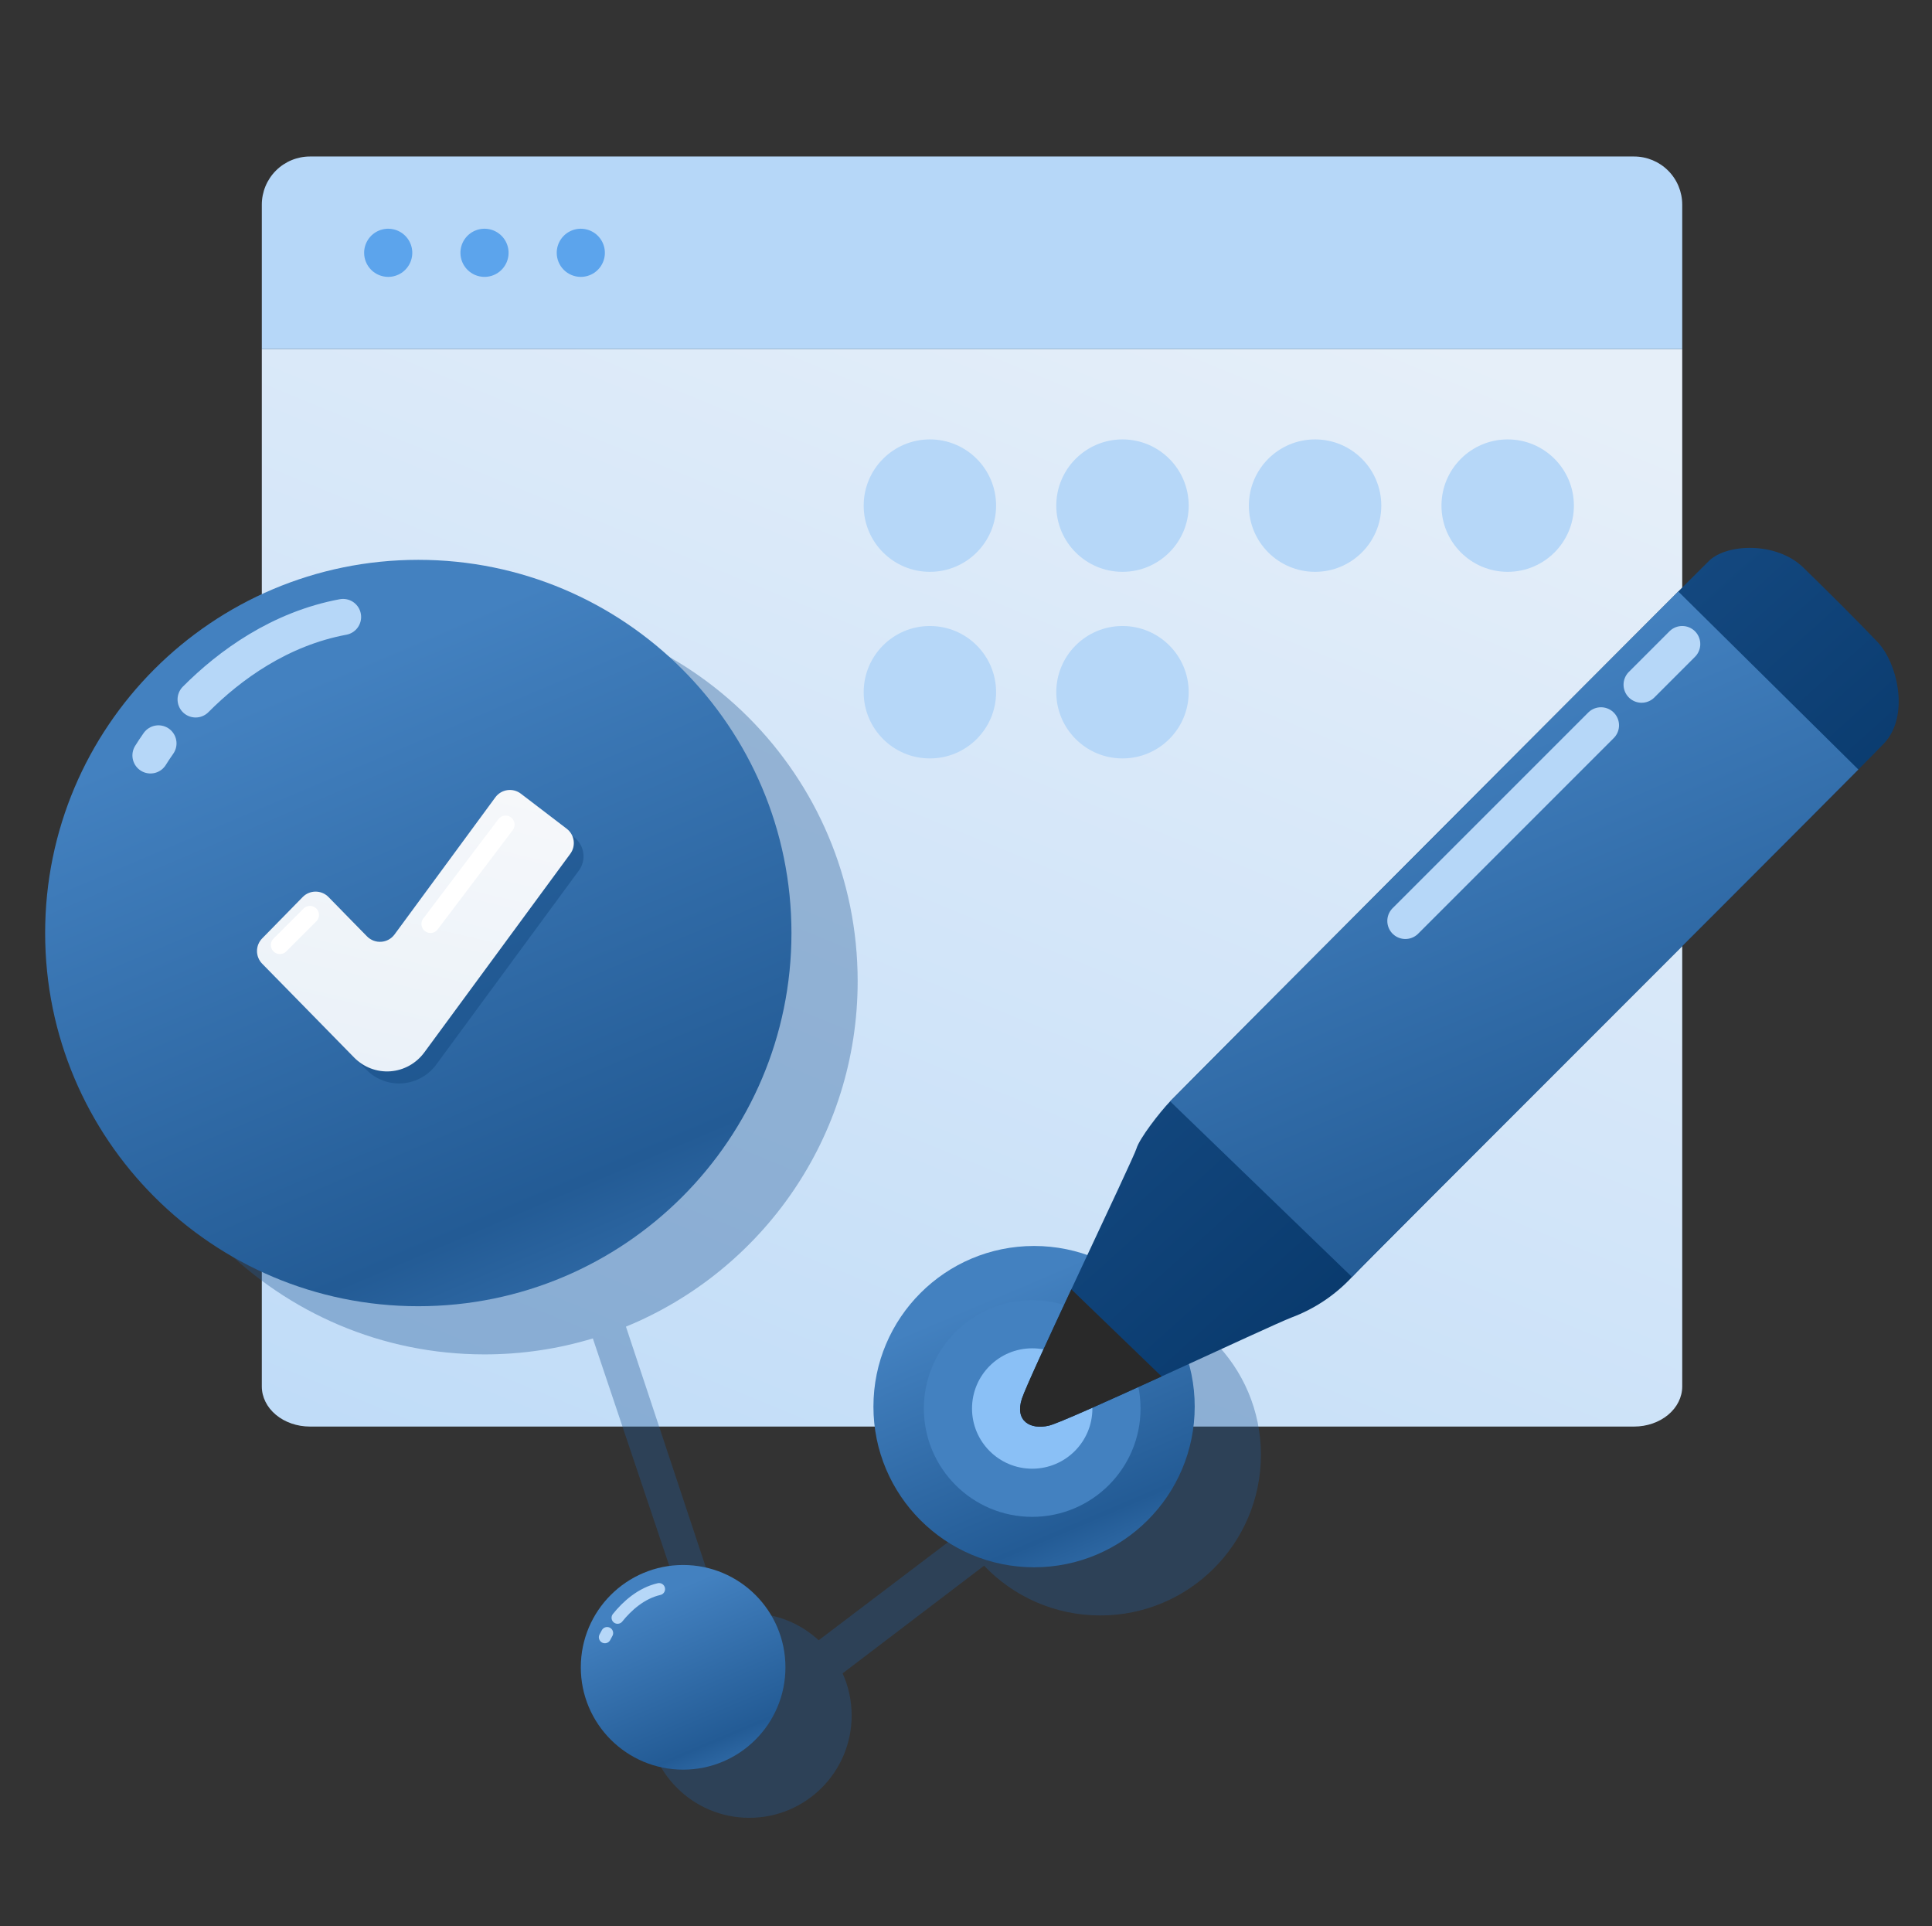 <svg width="321" height="320" viewBox="0 0 321 320" fill="none" xmlns="http://www.w3.org/2000/svg">
  <rect x="0" y="0" width="321" height="320" fill="#333333" stroke="none"/>
  <path
    d="M43.5 58H279.5V230.339C279.5 232.105 278.657 233.8 277.157 235.049C275.657 236.298 273.622 237 271.5 237H51.5C49.378 237 47.343 236.298 45.843 235.049C44.343 233.8 43.5 232.105 43.5 230.339V58Z"
    fill="url(#paint0_linear_10566_29619)" />
  <path
    d="M43.5 58H279.5V34C279.5 31.878 278.657 29.843 277.157 28.343C275.657 26.843 273.622 26 271.5 26H51.5C49.378 26 47.343 26.843 45.843 28.343C44.343 29.843 43.5 31.878 43.5 34V58Z"
    fill="#B6D7F8" />
  <path
    d="M92.5 42C92.5 41.209 92.735 40.435 93.174 39.778C93.614 39.12 94.238 38.607 94.969 38.304C95.7 38.002 96.504 37.922 97.28 38.077C98.056 38.231 98.769 38.612 99.328 39.172C99.888 39.731 100.269 40.444 100.423 41.22C100.577 41.996 100.498 42.8 100.195 43.531C99.893 44.262 99.38 44.886 98.722 45.326C98.064 45.765 97.291 46 96.5 46C95.439 46 94.422 45.579 93.672 44.828C92.921 44.078 92.5 43.061 92.5 42ZM76.5 42C76.5 41.209 76.735 40.435 77.174 39.778C77.614 39.12 78.238 38.607 78.969 38.304C79.7 38.002 80.504 37.922 81.28 38.077C82.056 38.231 82.769 38.612 83.328 39.172C83.888 39.731 84.269 40.444 84.423 41.22C84.578 41.996 84.498 42.8 84.195 43.531C83.893 44.262 83.38 44.886 82.722 45.326C82.064 45.765 81.291 46 80.5 46C79.439 46 78.422 45.579 77.672 44.828C76.921 44.078 76.5 43.061 76.5 42ZM60.5 42C60.5 41.209 60.735 40.435 61.174 39.778C61.614 39.12 62.238 38.607 62.969 38.304C63.7 38.002 64.504 37.922 65.28 38.077C66.056 38.231 66.769 38.612 67.328 39.172C67.888 39.731 68.269 40.444 68.423 41.22C68.578 41.996 68.498 42.8 68.195 43.531C67.893 44.262 67.38 44.886 66.722 45.326C66.064 45.765 65.291 46 64.5 46C63.439 46 62.422 45.579 61.672 44.828C60.921 44.078 60.5 43.061 60.5 42Z"
    fill="#5CA4EC" />
  <path opacity="0.37"
    d="M182.81 268.38C197.55 268.38 209.5 256.43 209.5 241.69C209.5 226.95 197.55 215 182.81 215C168.07 215 156.12 226.95 156.12 241.69C156.12 246.414 157.347 250.851 159.5 254.7L136.022 272.5C132.993 269.706 128.946 268 124.5 268C122.942 268 121.433 268.21 120 268.602L104 220.401C126.589 211.142 142.5 188.934 142.5 163.01C142.5 128.768 114.742 101.01 80.5 101.01C46.258 101.01 18.5 128.768 18.5 163.01C18.5 197.251 46.258 225.01 80.5 225.01C86.76 225.01 92.803 224.082 98.5 222.356L114.854 271C110.411 274.067 107.5 279.193 107.5 285C107.5 294.389 115.111 302 124.5 302C133.889 302 141.5 294.389 141.5 285C141.5 282.505 140.962 280.135 139.997 278L163.5 260.115C168.36 265.207 175.215 268.38 182.81 268.38Z"
    fill="#235B95" />
  <path
    d="M165.5 84C165.5 90.075 160.575 95 154.5 95C148.425 95 143.5 90.075 143.5 84C143.5 77.925 148.425 73 154.5 73C160.575 73 165.5 77.925 165.5 84Z"
    fill="#B6D7F8" />
  <path
    d="M165.5 115C165.5 121.075 160.575 126 154.5 126C148.425 126 143.5 121.075 143.5 115C143.5 108.925 148.425 104 154.5 104C160.575 104 165.5 108.925 165.5 115Z"
    fill="#B6D7F8" />
  <path
    d="M197.5 84C197.5 90.075 192.575 95 186.5 95C180.425 95 175.5 90.075 175.5 84C175.5 77.925 180.425 73 186.5 73C192.575 73 197.5 77.925 197.5 84Z"
    fill="#B6D7F8" />
  <path
    d="M197.5 115C197.5 121.075 192.575 126 186.5 126C180.425 126 175.5 121.075 175.5 115C175.5 108.925 180.425 104 186.5 104C192.575 104 197.5 108.925 197.5 115Z"
    fill="#B6D7F8" />
  <path
    d="M229.5 84C229.5 90.075 224.575 95 218.5 95C212.425 95 207.5 90.075 207.5 84C207.5 77.925 212.425 73 218.5 73C224.575 73 229.5 77.925 229.5 84Z"
    fill="#B6D7F8" />
  <path
    d="M261.5 84C261.5 90.075 256.575 95 250.5 95C244.425 95 239.5 90.075 239.5 84C239.5 77.925 244.425 73 250.5 73C256.575 73 261.5 77.925 261.5 84Z"
    fill="#B6D7F8" />
  <path
    d="M69.5 217.007C103.742 217.007 131.5 189.248 131.5 155.007C131.5 120.765 103.742 93.007 69.5 93.007C35.258 93.007 7.5 120.765 7.5 155.007C7.5 189.248 35.258 217.007 69.5 217.007Z"
    fill="url(#paint1_linear_10566_29619)" />
  <path
    d="M113.5 293.997C122.889 293.997 130.5 286.386 130.5 276.997C130.5 267.608 122.889 259.997 113.5 259.997C104.111 259.997 96.5 267.608 96.5 276.997C96.5 286.386 104.111 293.997 113.5 293.997Z"
    fill="url(#paint2_linear_10566_29619)" />
  <path opacity="0.5"
    d="M46.243 162.802L60.834 177.688C62.42 179.306 64.617 180.142 66.855 179.98C69.093 179.818 71.151 178.673 72.498 176.843L96.175 144.632C97.466 142.876 97.113 140.409 95.381 139.085L89.35 134.475C87.571 133.116 85.024 133.48 83.698 135.283L68.247 156.298C66.787 158.285 63.894 158.49 62.168 156.729L57.292 151.755C55.723 150.155 53.146 150.155 51.578 151.756L46.243 157.203C44.719 158.758 44.719 161.247 46.243 162.802Z"
    fill="#154A82" />
  <path
    d="M43.558 160.102L58.834 175.688C60.42 177.306 62.617 178.142 64.855 177.98C67.093 177.818 69.151 176.673 70.498 174.843L94.756 141.842C95.725 140.524 95.46 138.674 94.161 137.681L86.54 131.856C85.207 130.837 83.296 131.11 82.301 132.463L65.55 155.246C64.455 156.736 62.286 156.889 60.991 155.569L54.578 149.026C53.401 147.826 51.468 147.826 50.292 149.027L43.557 155.903C42.414 157.069 42.414 158.936 43.558 160.102Z"
    fill="url(#paint3_linear_10566_29619)" />
  <path d="M84 137L71.524 153.5" stroke="white" stroke-width="3" stroke-linecap="round" />
  <path d="M51.5 152L46.5 157" stroke="white" stroke-width="3" stroke-linecap="round" />
  <path
    d="M171.81 260.377C186.551 260.377 198.5 248.428 198.5 233.687C198.5 218.947 186.551 206.997 171.81 206.997C157.07 206.997 145.12 218.947 145.12 233.687C145.12 248.428 157.07 260.377 171.81 260.377Z"
    fill="url(#paint4_linear_10566_29619)" />
  <path
    d="M171.5 252C181.441 252 189.5 243.941 189.5 234C189.5 224.059 181.441 216 171.5 216C161.559 216 153.5 224.059 153.5 234C153.5 243.941 161.559 252 171.5 252Z"
    fill="#4381C0" />
  <path
    d="M171.5 244C177.023 244 181.5 239.523 181.5 234C181.5 228.477 177.023 224 171.5 224C165.977 224 161.5 228.477 161.5 234C161.5 239.523 165.977 244 171.5 244Z"
    fill="#8AC0F6" />
  <path
    d="M169.79 232.36C171.012 228.633 188.309 192.547 188.817 190.828C189.325 189.109 192.691 184.78 194.417 182.971C196.143 181.162 281.011 96.037 283.955 93.171C286.899 90.305 295.155 89.947 299.624 94.293C304.093 98.639 308.57 103.119 311.935 106.64C315.3 110.161 317.308 118.94 313.054 123.477C308.8 128.014 227.605 208.955 224.636 212.153C221.849 215.152 218.4 217.459 214.563 218.888C210.831 220.324 177.357 236.126 174.271 236.848C171.185 237.57 168.567 236.087 169.79 232.36Z"
    fill="url(#paint5_linear_10566_29619)" />
  <path
    d="M169.79 232.36C168.567 236.087 171.185 237.57 174.271 236.848C175.748 236.502 184.191 232.7 193 228.673L178 214.201C174.014 222.735 170.33 230.712 169.79 232.36Z"
    fill="#292929" />
  <path
    d="M224.636 212.153C227.263 209.323 291.149 145.612 308.765 127.843L278.844 98.267C259.959 117.153 195.914 181.402 194.417 182.971L224.636 212.153Z"
    fill="url(#paint6_linear_10566_29619)" />
  <path d="M25 125.5C25.361 124.916 25.804 124.242 26.328 123.5M57 102.5C46.482 104.457 38.171 110.502 32.5 116.199"
    stroke="#B6D7F8" stroke-width="6" stroke-linecap="round" />
  <path
    d="M100.5 272C100.601 271.797 100.726 271.563 100.874 271.304M109.5 264C106.542 264.681 104.204 266.783 102.609 268.765"
    stroke="#B6D7F8" stroke-width="2" stroke-linecap="round" />
  <path d="M279.5 107L272.75 113.75M233.5 153L266 120.5" stroke="#B6D7F8" stroke-width="6" stroke-linecap="round" />
  <defs>
    <linearGradient id="paint0_linear_10566_29619" x1="31.5" y1="295.296" x2="145.269" y2="17.452"
      gradientUnits="userSpaceOnUse">
      <stop stop-color="#B6D7F8" />
      <stop offset="1" stop-color="#E6EFF9" />
    </linearGradient>
    <linearGradient id="paint1_linear_10566_29619" x1="102.5" y1="243" x2="47.947" y2="114.735"
      gradientUnits="userSpaceOnUse">
      <stop stop-color="#4381C0" />
      <stop offset="0.323" stop-color="#235B95" />
      <stop offset="1" stop-color="#4381C0" />
    </linearGradient>
    <linearGradient id="paint2_linear_10566_29619" x1="122.548" y1="301.124" x2="107.59" y2="265.955"
      gradientUnits="userSpaceOnUse">
      <stop stop-color="#4381C0" />
      <stop offset="0.323" stop-color="#235B95" />
      <stop offset="1" stop-color="#4381C0" />
    </linearGradient>
    <linearGradient id="paint3_linear_10566_29619" x1="55.045" y1="193.051" x2="74.18" y2="111.93"
      gradientUnits="userSpaceOnUse">
      <stop stop-color="#E6EFF9" />
      <stop offset="1" stop-color="#FAFAFA" />
    </linearGradient>
    <linearGradient id="paint4_linear_10566_29619" x1="186.016" y1="271.567" x2="162.532" y2="216.351"
      gradientUnits="userSpaceOnUse">
      <stop stop-color="#4381C0" />
      <stop offset="0.323" stop-color="#235B95" />
      <stop offset="1" stop-color="#4381C0" />
    </linearGradient>
    <linearGradient id="paint5_linear_10566_29619" x1="256" y1="203.5" x2="208" y2="150" gradientUnits="userSpaceOnUse">
      <stop stop-color="#073769" />
      <stop offset="1" stop-color="#154A82" />
    </linearGradient>
    <linearGradient id="paint6_linear_10566_29619" x1="282.022" y1="236.026" x2="232.06" y2="118.077"
      gradientUnits="userSpaceOnUse">
      <stop stop-color="#4381C0" />
      <stop offset="0.323" stop-color="#235B95" />
      <stop offset="1" stop-color="#4381C0" />
    </linearGradient>
  </defs>
</svg>